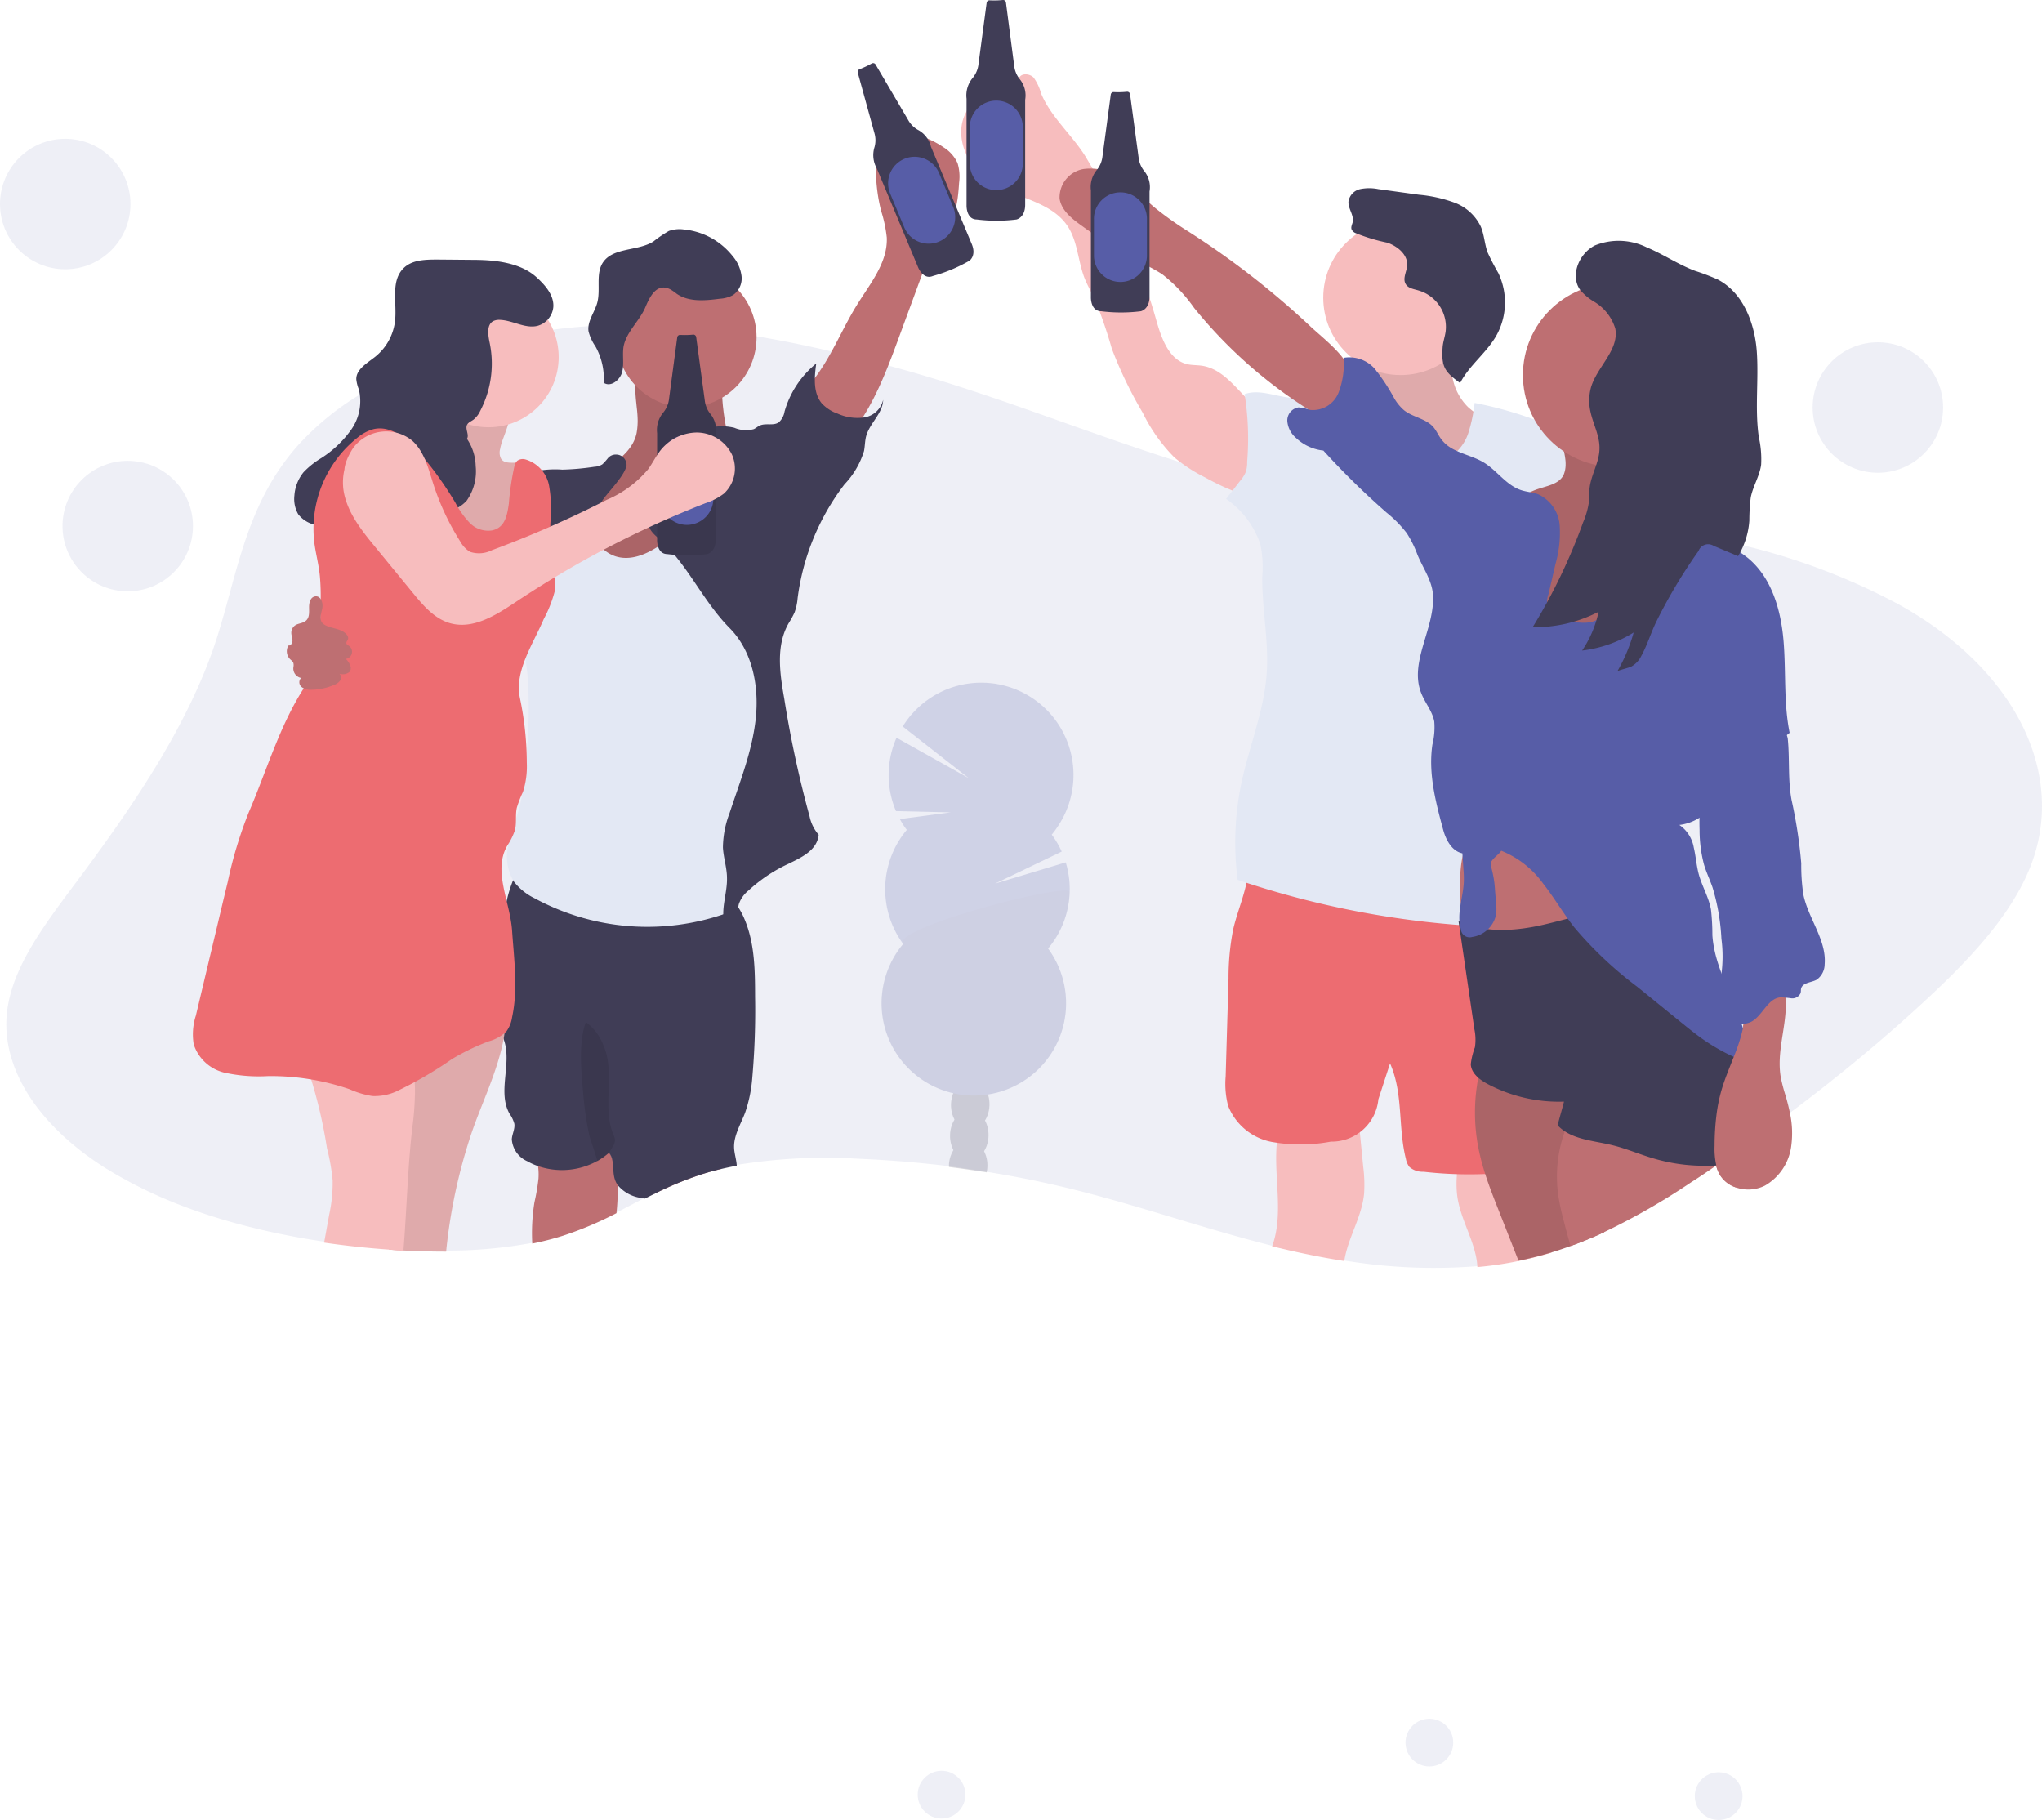 <svg id="Layer_1" data-name="Layer 1" xmlns="http://www.w3.org/2000/svg" viewBox="0 0 361.92 322.54"><path id="Path_95" data-name="Path 95" d="M359.65,154.11c-3.63,8.74-11.23,16.62-19.38,24.09q-10.77,9.86-23,19-3.4,2.55-6.9,5l-1.63,1.14q-2.16,1.53-4.39,3l-.18.12q-2.16,1.47-4.37,2.91a119,119,0,0,1-15.5,8.89c-1.91.89-3.88,1.71-5.93,2.44-1.1.41-2.23.78-3.38,1.13-1.89.58-3.83,1.08-5.86,1.49l-1,.2c-2.07.39-4.17.67-6.29.87a96.89,96.89,0,0,1-23.57-1c-3.89-.61-7.72-1.39-11.43-2.28l-1.36-.33c-12.62-3.16-24.46-7.44-37.17-10.45q-6.57-1.56-13.39-2.65-3.33-.52-6.7-1c-5.28-.65-10.63-1.09-16-1.32a97.78,97.78,0,0,0-21.62,1.09c-.92.16-1.83.35-2.72.56-1.14.27-2.25.57-3.34.91a59.29,59.29,0,0,0-8.58,3.53l-1.63.82h0c-1.69.86-3.35,1.74-5,2.59a64.24,64.24,0,0,1-9.48,4,53.71,53.71,0,0,1-5.45,1.39,80.41,80.41,0,0,1-15.25,1.38c-2.51,0-5-.05-7.5-.18h-.06c-.85,0-1.7-.1-2.55-.16-3.88-.27-7.74-.68-11.55-1.23-13-1.92-25.41-5.53-35.36-11.05C8.53,201.68,0,190.51,1.24,179.36c.92-8,6.66-15.49,12.11-22.8C23.49,143,33,129.05,38,114.39,42,102.49,43.24,89.9,52.57,79.2a48.8,48.8,0,0,1,11.25-9.29,72.08,72.08,0,0,1,10.41-5.27,89.4,89.4,0,0,1,12.56-4.09,100.13,100.13,0,0,1,11.26-2.12q3.09-.41,6.24-.62c1.62-.11,3.24-.18,4.87-.21h.25c1,0,2,0,3,0a138.22,138.22,0,0,1,21.68,2c4.49.75,8.93,1.66,13.28,2.68q3.9.9,7.72,1.89l2.33.61c18.15,4.86,34.11,11.57,51.6,17.08l.26.08h0a105.2,105.2,0,0,0,10.93,2.74c2.7.55,5.47,1,8.29,1.43,4.31.63,8.71,1.14,13.14,1.57l1,.1c6.51.63,13.07,1.11,19.45,1.67q3.4.29,6.72.63,2.12.21,4.17.45l3,.35,3.06.38c.67.08,1.33.16,2,.26q6,.8,12,1.81c2.41.42,4.81.86,7.17,1.34q2.58.53,5.1,1.11c1.25.28,2.49.58,3.72.89A115.35,115.35,0,0,1,336.32,107C357.24,118.48,366.6,137.41,359.65,154.11Z" fill="#575da7" opacity="0.1" style="isolation:isolate"/><circle id="Ellipse_6" data-name="Ellipse 6" cx="166.88" cy="318.05" r="4.23" fill="#575da7" opacity="0.1" style="isolation:isolate"/><circle id="Ellipse_7" data-name="Ellipse 7" cx="253.34" cy="308.83" r="4.23" fill="#575da7" opacity="0.1" style="isolation:isolate"/><circle id="Ellipse_8" data-name="Ellipse 8" cx="304.61" cy="318.31" r="4.23" fill="#575da7" opacity="0.1" style="isolation:isolate"/><circle id="Ellipse_9" data-name="Ellipse 9" cx="11.56" cy="36.16" r="11.56" fill="#575da7" opacity="0.1" style="isolation:isolate"/><circle id="Ellipse_10" data-name="Ellipse 10" cx="22.64" cy="93.23" r="11.56" fill="#575da7" opacity="0.1" style="isolation:isolate"/><circle id="Ellipse_11" data-name="Ellipse 11" cx="332.83" cy="72.22" r="11.56" fill="#575da7" opacity="0.1" style="isolation:isolate"/><path id="Path_96" data-name="Path 96" d="M113,73.86a12.26,12.26,0,0,1-.17,2.9c-.63,3-3.33,5-5.94,6.54s-5.48,3-7,5.61a9.56,9.56,0,0,0,.93,10.32,15.17,15.17,0,0,0,9.26,5.42,21.45,21.45,0,0,0,18.59-5.08,20.28,20.28,0,0,0,6.16-18.17c-2.66.38-5-2-5.89-4.52a39.53,39.53,0,0,1-1-8,2.74,2.74,0,0,0-.39-1.27,2.91,2.91,0,0,0-1.65-.9c-3.07-.84-8.24-2.69-11.43-2C111.51,65.41,112.93,71.45,113,73.86Z" fill="#be6f72"/><path id="Path_97" data-name="Path 97" d="M113,73.86a12.26,12.26,0,0,1-.17,2.9c-.63,3-3.33,5-5.94,6.54s-5.48,3-7,5.61a9.56,9.56,0,0,0,.93,10.32,15.17,15.17,0,0,0,9.26,5.42,21.45,21.45,0,0,0,18.59-5.08,20.28,20.28,0,0,0,6.16-18.17c-2.66.38-5-2-5.89-4.52a39.53,39.53,0,0,1-1-8,2.74,2.74,0,0,0-.39-1.27,2.91,2.91,0,0,0-1.65-.9c-3.07-.84-8.24-2.69-11.43-2C111.51,65.41,112.93,71.45,113,73.86Z" opacity="0.1" style="isolation:isolate"/><path id="Path_98" data-name="Path 98" d="M109.26,215a63.74,63.74,0,0,1-9.48,4,51,51,0,0,1-5.44,1.39,34.06,34.06,0,0,1,.39-7.34,36.85,36.85,0,0,0,.71-4.18A10.92,10.92,0,0,0,94.18,203a52.15,52.15,0,0,1,10.5-1h.22a4.06,4.06,0,0,1,1.25.23,3.44,3.44,0,0,1,1.35,1.19,7.94,7.94,0,0,1,.5.78,12.44,12.44,0,0,1,1.47,5.82A38,38,0,0,1,109.26,215Z" fill="#be6f72"/><path id="Path_99" data-name="Path 99" d="M127.85,207.16c-1.13.26-2.24.56-3.34.9a61.52,61.52,0,0,0-8.57,3.53,12.25,12.25,0,0,1-.26-2.64A14.75,14.75,0,0,1,127,206.64a1.52,1.52,0,0,1,.71.28A.88.88,0,0,1,127.85,207.16Z" fill="#be6f72"/><path id="Path_100" data-name="Path 100" d="M133.33,191.06a24.75,24.75,0,0,1-1.27,6.14c-.8,2.1-2.1,4.14-1.94,6.39.08,1,.41,2,.46,3-.92.17-1.83.36-2.72.57-1.14.26-2.25.57-3.34.91a58.83,58.83,0,0,0-8.58,3.53l-1.63.81h0c-.22,0-.44-.06-.67-.11a6.51,6.51,0,0,1-4.17-2.28,3.72,3.72,0,0,1-.49-1c-.52-1.56,0-3.49-1.06-4.72l0,0,0,0a11.45,11.45,0,0,1-1.94,1.39h0a13,13,0,0,1-10.52,1,11,11,0,0,1-2-.89,4.61,4.61,0,0,1-2.75-3.9c.06-.93.59-1.83.45-2.75a5.7,5.7,0,0,0-.86-1.79c-2.14-3.83.41-8.74-.93-12.9l-.1-.3c-.1-.27-.22-.53-.33-.79-.27-.61-.58-1.21-.82-1.83a10.33,10.33,0,0,1-.47-1.62,19.79,19.79,0,0,1-.33-4.86,50.37,50.37,0,0,1,1.86-12.79c.19-.73.41-1.77.69-2.89h0A22.55,22.55,0,0,1,90.94,156a4.55,4.55,0,0,1,2.69-2.91c1.8-.42,4.52.47,6.33.68l7.16.86,14.31,1.71a15.7,15.7,0,0,1,7.1,2,3.69,3.69,0,0,1,.4.29,7.91,7.91,0,0,1,1.43,1.46c.15.19.29.39.42.59A13,13,0,0,1,132,163c1.78,4.27,1.82,9,1.83,13.65A136.12,136.12,0,0,1,133.33,191.06Z" fill="#403d56"/><path id="Path_101" data-name="Path 101" d="M105.9,205.84c-.43-1.66-1.34-4.06-1.47-4.72a59.19,59.19,0,0,1-1-6.63c-.35-4-1-9.57.41-13.35a9.08,9.08,0,0,1,3.08,4.05c2.21,4.91-.27,10.94,1.8,15.91a2.66,2.66,0,0,1,.28,1,2.27,2.27,0,0,1-.44,1.17l-.7,1.16Z" opacity="0.1" style="isolation:isolate"/><path id="Path_102" data-name="Path 102" d="M151.81,54.16c2.35-3.83,5.56-7.59,5.36-12.07a23.63,23.63,0,0,0-1-4.71,29.93,29.93,0,0,1-.22-13.8,15.57,15.57,0,0,1,11.27,2.52,6.43,6.43,0,0,1,2.49,2.8,8.15,8.15,0,0,1,.28,3.47c-.18,2.69-.42,5.55-2.07,7.66-.51.65-1.14,1.21-1.64,1.88a12,12,0,0,0-1.58,3.26l-5.42,14.74c-2.73,7.44-5.7,15.21-11.72,20.35-.15.13-4.47-6-4.83-6.62-1.44-2.52-.81-3.59.94-5.7C147.13,63.77,149,58.74,151.81,54.16Z" fill="#be6f72"/><path id="Path_103" data-name="Path 103" d="M89.7,179.84a24.21,24.21,0,0,1-.28,3.29c-.06.4-.12.8-.2,1.2-1.09,5.67-3.8,11.07-5.69,16.6a96.06,96.06,0,0,0-4.46,20.88c-2.51,0-5-.06-7.5-.19h-.08c-.85,0-1.7-.09-2.55-.16.77-6.76-.64-13.86.74-20.62.55-2.72,1.5-5.36,2.07-8.07.17-.8.31-1.61.4-2.42a6.25,6.25,0,0,1,.46-2.26c0-.07.07-.14.11-.2a5.44,5.44,0,0,1,1.12-1.27,28,28,0,0,1,13.73-6.55C88.29,180,89,179.89,89.7,179.84Z" fill="#f7bdbe"/><path id="Path_104" data-name="Path 104" d="M89.7,179.84a24.21,24.21,0,0,1-.28,3.29c-.06.4-.12.8-.2,1.2-1.09,5.67-3.8,11.07-5.69,16.6a96.06,96.06,0,0,0-4.46,20.88c-2.51,0-5-.06-7.5-.19h-.08c-.85,0-1.7-.09-2.55-.16.77-6.76-.64-13.86.74-20.62.55-2.72,1.5-5.36,2.07-8.07.17-.8.31-1.61.4-2.42a6.25,6.25,0,0,1,.46-2.26c0-.07.07-.14.11-.2a5.44,5.44,0,0,1,1.12-1.27,28,28,0,0,1,13.73-6.55C88.29,180,89,179.89,89.7,179.84Z" opacity="0.1" style="isolation:isolate"/><path id="Path_105" data-name="Path 105" d="M73.53,194.37a49.59,49.59,0,0,1-.43,5.3c-.85,7.17-1,14.67-1.6,22L69,221.46c-3.88-.27-7.74-.68-11.55-1.24.3-1.64.59-3.28.89-4.92a26.49,26.49,0,0,0,.62-6.08,35.48,35.48,0,0,0-1-5.7,87.13,87.13,0,0,0-2.81-12.24,15.88,15.88,0,0,0-3.52-5.73c6-2.35,11.71-2.48,18.13-2.24a2.33,2.33,0,0,1,1.31.33,2.29,2.29,0,0,1,.65,1,24.68,24.68,0,0,1,1.79,7.27A22.67,22.67,0,0,1,73.53,194.37Z" fill="#f7bdbe"/><circle id="Ellipse_12" data-name="Ellipse 12" cx="121.66" cy="59.78" r="12.43" fill="#be6f72"/><path id="Path_106" data-name="Path 106" d="M124.25,88.84c1.59-2.72,3-6.12,6.06-6.87a9.41,9.41,0,0,1,5.21.73,2.67,2.67,0,0,1,1.28.74,2.5,2.5,0,0,1,.38,1.32,86,86,0,0,1-.05,16.9c-.4,4-1.09,7.93-1.21,11.93-.16,5.54.75,11.07.45,16.61a76.89,76.89,0,0,1-2.06,12.41l-3.83,17.15a2.23,2.23,0,0,1-1.74,2.09,42,42,0,0,1-34-2.66,10.42,10.42,0,0,1-3.65-2.94,8.55,8.55,0,0,1-1-6.46c.41-2.2,1.3-4.28,1.91-6.44A49.15,49.15,0,0,0,93.38,133a81.52,81.52,0,0,0,.08-13.71c-.34-3.13-1-6.22-1.56-9.33a101.89,101.89,0,0,1-1.35-14.16c-.08-2.84,0-6,2-8a9.19,9.19,0,0,1,3.52-2.08,10.43,10.43,0,0,1,6.81-.54,4.88,4.88,0,0,1,3.46,5.3c-.24,1.05-.92,2-1.09,3a4.38,4.38,0,0,0,1.6,3.78C112.6,102.5,121.38,93.76,124.25,88.84Z" fill="#e3e8f4"/><path id="Path_107" data-name="Path 107" d="M124.7,76.13a9.39,9.39,0,0,1,5.45-.32,5.27,5.27,0,0,0,3.46.24c.38-.18.7-.49,1.09-.65,1.05-.46,2.42.11,3.35-.57a3.28,3.28,0,0,0,1-1.89,16.93,16.93,0,0,1,5.62-8.52c-.34,2.44-.58,5.22,1,7.09a7,7,0,0,0,2.81,1.8,8.44,8.44,0,0,0,4.73.66,4.08,4.08,0,0,0,3.32-3.12c-.05,2.4-2.34,4.08-3,6.4-.24.86-.22,1.79-.39,2.67a14.85,14.85,0,0,1-3.46,5.91A42,42,0,0,0,141.37,106a9.68,9.68,0,0,1-.55,2.55,15.76,15.76,0,0,1-1,1.83c-2.34,4-1.62,8.93-.82,13.43a192.79,192.79,0,0,0,4.49,20.87,7.16,7.16,0,0,0,1.61,3.26c-.28,2.79-3.09,4.05-5.61,5.26a27.3,27.3,0,0,0-6.83,4.62,5.37,5.37,0,0,0-1.7,2.37c-.25.9-.07,1.88-.39,2.75s-1.6,1.5-2.16.77c-.7-2.63.5-5.37.44-8.09,0-1.83-.63-3.62-.72-5.45a17.57,17.57,0,0,1,1.18-6.08c1.81-5.49,4-10.92,4.63-16.67s-.55-12-4.62-16.11c-4.84-4.89-7.52-11.5-12.71-16-.81-.71-1.75-1.59-1.61-2.67a2.89,2.89,0,0,1,.61-1.3c1.77-2.51,4.14-4.56,6-7A11.42,11.42,0,0,0,124.7,76.13Z" fill="#403d56"/><path id="Path_108" data-name="Path 108" d="M107.68,81.28a9.86,9.86,0,0,1-.91,1,2.89,2.89,0,0,1-1.43.44,44.9,44.9,0,0,1-5.67.51,17.42,17.42,0,0,0-4.78.3A8.55,8.55,0,0,0,90,87.8a21,21,0,0,0-2,6.33,84.55,84.55,0,0,0-1.45,14.63,38.2,38.2,0,0,0,7-7.23,21.11,21.11,0,0,1,5.1-5.76c1-.63,2.13-1,3.14-1.68a18,18,0,0,0,5-5.42c1-1.5,4-4.43,4.26-6.23a1.85,1.85,0,0,0-1.79-1.88A1.82,1.82,0,0,0,107.68,81.28Z" fill="#403d56"/><path id="Path_109" data-name="Path 109" d="M118.79,51.27a9.47,9.47,0,0,1,1.13.78c2.16,1.51,5.06,1.23,7.68.89a5.62,5.62,0,0,0,2.31-.64,3.6,3.6,0,0,0,1.52-3.38,6.76,6.76,0,0,0-1.56-3.51,12.57,12.57,0,0,0-8.72-4.75,5.59,5.59,0,0,0-2.6.27,21.64,21.64,0,0,0-2.76,1.88c-2.8,1.73-7.12,1-8.93,3.71-1.32,2-.38,4.78-1,7.11-.47,1.74-1.81,3.33-1.55,5.1a8.3,8.3,0,0,0,1.22,2.65A11.69,11.69,0,0,1,107,67.83c1.23.86,2.93-.49,3.28-1.94s0-3,.24-4.49c.51-2.59,2.79-4.49,3.82-6.85C115.07,52.84,116.28,50,118.79,51.27Z" fill="#403d56"/><path id="Path_110" data-name="Path 110" d="M88.64,79.58a2.41,2.41,0,0,0,.16,1.71c.64,1,2.1.61,3.25.75a4.42,4.42,0,0,1,3.45,3.7A12.06,12.06,0,0,1,95,91.07a120.23,120.23,0,0,1-3.66,11.71c-3.8-.45-7.81-1.91-9.83-5.16-1.84-3-1.65-6.72-2.82-10a24.55,24.55,0,0,0-3.75-6.28c2.34.29,4-2.38,4.15-4.73s-.61-4.74-.1-7c.12-.55,9.33,1.17,10.22,1.79C91.79,73.15,89.05,77.08,88.64,79.58Z" fill="#f7bdbe"/><path id="Path_111" data-name="Path 111" d="M88.64,79.58a2.41,2.41,0,0,0,.16,1.71c.64,1,2.1.61,3.25.75a4.42,4.42,0,0,1,3.45,3.7A12.06,12.06,0,0,1,95,91.07a120.23,120.23,0,0,1-3.66,11.71c-3.8-.45-7.81-1.91-9.83-5.16-1.84-3-1.65-6.72-2.82-10a24.55,24.55,0,0,0-3.75-6.28c2.34.29,4-2.38,4.15-4.73s-.61-4.74-.1-7c.12-.55,9.33,1.17,10.22,1.79C91.79,73.15,89.05,77.08,88.64,79.58Z" opacity="0.1" style="isolation:isolate"/><circle id="Ellipse_13" data-name="Ellipse 13" cx="86.59" cy="63.29" r="12.43" fill="#f7bdbe"/><path id="Path_112" data-name="Path 112" d="M82.76,77.78c.45-.71-.33-1.69,0-2.46.22-.46.75-.65,1.16-.95a4.36,4.36,0,0,0,1.2-1.56,18.13,18.13,0,0,0,1.66-12.1c-.29-1.38-.56-3.21.7-3.83a2.39,2.39,0,0,1,1.12-.19c2.27.07,4.46,1.6,6.66,1.06a3.84,3.84,0,0,0,2.81-3.34c.14-2.06-1.4-3.83-2.92-5.22-2.73-2.51-6.89-3.07-10.61-3.13L77.67,46c-2.21,0-4.69,0-6.22,1.61-2.21,2.29-1.1,6-1.42,9.17a9.55,9.55,0,0,1-3.51,6.43c-1.43,1.14-3.4,2.23-3.37,4A6.46,6.46,0,0,0,63.6,69a8.77,8.77,0,0,1-1.32,7.1,19,19,0,0,1-5.38,5.11,14.82,14.82,0,0,0-3.1,2.48,7.36,7.36,0,0,0-1.62,4.12,5.44,5.44,0,0,0,.68,3.33,5.2,5.2,0,0,0,6.8,1.22,11.07,11.07,0,0,0,4.46-6c.54-1.41,1.08-3,2.45-3.67,1.73-.8,3.76.47,4.89,2a25.7,25.7,0,0,0,3.26,4.69,5.84,5.84,0,0,0,8-.66,9,9,0,0,0,1.59-6.12,8.93,8.93,0,0,0-1.59-4.89Z" fill="#403d56"/><path id="Path_113" data-name="Path 113" d="M87.22,94a4.56,4.56,0,0,1-4-1.37,15.68,15.68,0,0,1-2.51-3.54,61.77,61.77,0,0,0-6.42-8.91c-2.09-2.41-5-4.86-8.11-4.12a7.75,7.75,0,0,0-2.83,1.51A20.65,20.65,0,0,0,55.69,96c.24,2,.8,4,1,6.05a40.67,40.67,0,0,1,.13,5.06c-.09,5.14-.26,10.57-3,14.9-4.3,6.7-6.6,14.7-9.75,22a74.93,74.93,0,0,0-3.72,12.34q-.9,3.72-1.78,7.44L34.71,180a10.76,10.76,0,0,0-.37,5.1,7.54,7.54,0,0,0,5.46,5,28.29,28.29,0,0,0,7.68.61A42.85,42.85,0,0,1,62,193.05,15.46,15.46,0,0,0,66,194.24a9.41,9.41,0,0,0,4.12-.76,69,69,0,0,0,10-5.8,40.22,40.22,0,0,1,6.51-3.14,7.13,7.13,0,0,0,3.13-1.76,5.56,5.56,0,0,0,1-2.5c1.08-5,.35-10.23,0-15.36s-3.42-10.54-.88-15a12.36,12.36,0,0,0,1.38-2.77c.34-1.31.05-2.71.34-4a20,20,0,0,1,1.08-2.78,14.79,14.79,0,0,0,.69-5.2,56.71,56.71,0,0,0-1.22-11.47c-1-4.79,2.32-9.51,4.23-14a22.35,22.35,0,0,0,1.93-4.88A14.91,14.91,0,0,0,98,100a41,41,0,0,1-.45-7.34,24.59,24.59,0,0,0-.23-6.58,6,6,0,0,0-4.19-4.66,1.71,1.71,0,0,0-1.44.23,1.84,1.84,0,0,0-.5.89,47.42,47.42,0,0,0-1,6.7C89.88,91.51,89.43,93.52,87.22,94Z" fill="#ed6c71"/><path id="Path_114" data-name="Path 114" d="M57.14,107.68c.13-.88-.28-2.05-1.18-2s-1.18,1.06-1.18,1.89.11,1.77-.47,2.35-1.37.49-2,.91a1.6,1.6,0,0,0-.68,1.33c0,.45.2.87.21,1.31s-.28,1-.72.92a2,2,0,0,0,.29,2.43c.23.22.53.41.6.72a1.64,1.64,0,0,1,0,.66,1.71,1.71,0,0,0,1.36,1.95,1.07,1.07,0,0,0,0,1.52l.08.08a2.5,2.5,0,0,0,1.71.49,10.31,10.31,0,0,0,4-.84,2.36,2.36,0,0,0,1.11-.76,1,1,0,0,0-.09-1.24,1.86,1.86,0,0,0,1.76-.32c.56-.67,0-1.66-.64-2.31a1.28,1.28,0,0,0,1.08-1.45,1.27,1.27,0,0,0-.48-.82c-.21-.15-.49-.28-.51-.53s.18-.42.27-.64c.2-.5-.26-1-.71-1.32-1.06-.7-2.63-.69-3.59-1.4S57,108.64,57.14,107.68Z" fill="#be6f72"/><path id="Path_115" data-name="Path 115" d="M122.91,59.3a15,15,0,0,1-2.32.06.5.5,0,0,0-.56.44l-1.48,11.12a4.55,4.55,0,0,1-1,2.2,4.83,4.83,0,0,0-1.08,3.67V95.68s-.1,2.52,1.84,2.52a28,28,0,0,0,7,0s1.55-.29,1.55-2.62V77a4.57,4.57,0,0,0-1-3.7,4.56,4.56,0,0,1-.93-2.19l-1.54-11.35A.52.52,0,0,0,122.91,59.3Z" fill="#403d56"/><path id="Path_116" data-name="Path 116" d="M122.91,59.3a15,15,0,0,1-2.32.06.5.5,0,0,0-.56.44l-1.48,11.12a4.55,4.55,0,0,1-1,2.2,4.83,4.83,0,0,0-1.08,3.67V95.68s-.1,2.52,1.84,2.52a28,28,0,0,0,7,0s1.55-.29,1.55-2.62V77a4.57,4.57,0,0,0-1-3.7,4.56,4.56,0,0,1-.93-2.19l-1.54-11.35A.52.52,0,0,0,122.91,59.3Z" opacity="0.1" style="isolation:isolate"/><path id="Rectangle_1462" data-name="Rectangle 1462" d="M121.75,77.13h0a4.69,4.69,0,0,1,4.69,4.7v6.49a4.7,4.7,0,0,1-4.69,4.7h0a4.7,4.7,0,0,1-4.7-4.7V81.83A4.69,4.69,0,0,1,121.75,77.13Z" fill="#575da7"/><path id="Path_117" data-name="Path 117" d="M154.5,11.25a16.18,16.18,0,0,1-2.12,1,.51.51,0,0,0-.35.62L155,23.66a4.55,4.55,0,0,1,0,2.4,4.79,4.79,0,0,0,.41,3.81l7.28,17.43s.88,2.36,2.67,1.61a28,28,0,0,0,6.44-2.69s1.32-.87.42-3L165,26A4.59,4.59,0,0,0,162.67,23,4.49,4.49,0,0,1,161,21.33l-5.8-9.88A.51.51,0,0,0,154.5,11.25Z" fill="#403d56"/><path id="Rectangle_1463" data-name="Rectangle 1463" d="M160.29,28.15h0a4.7,4.7,0,0,1,6.15,2.53l2.5,6a4.7,4.7,0,0,1-2.53,6.14h0a4.69,4.69,0,0,1-6.14-2.52l-2.5-6A4.7,4.7,0,0,1,160.29,28.15Z" fill="#575da7"/><path id="Path_118" data-name="Path 118" d="M65,78.11c-3.42,1.41-4.78,5.81-4,9.42s3.22,6.63,5.58,9.5l6.61,8.06c1.83,2.24,3.83,4.58,6.61,5.36,4.08,1.14,8.15-1.45,11.67-3.8a176,176,0,0,1,33.53-17.46,11.23,11.23,0,0,0,3.28-1.69,6.05,6.05,0,0,0,1.42-7,7,7,0,0,0-6.21-3.85,8.38,8.38,0,0,0-6.6,3.39c-.74,1-1.28,2.1-2,3.1a19.39,19.39,0,0,1-7.35,5.44A187.5,187.5,0,0,1,87.2,97.5a5,5,0,0,1-3.91.29A4.84,4.84,0,0,1,81.6,96a44.68,44.68,0,0,1-4.81-10.26c-.87-2.71-1.57-5.66-3.67-7.59a7.3,7.3,0,0,0-10.28.93l-.27.35s-2.61,3.81-1,5.4S65,78.11,65,78.11Z" fill="#f7bdbe"/><path id="Path_119" data-name="Path 119" d="M243.83,64.92a9.81,9.81,0,0,1,.41,3.92c-.08,1.61-.49,3.5-2,4.12-1,.39-2.18.1-3,.69-1.06.71-1,2.25-.84,3.51a23.67,23.67,0,0,0,2.84,10A21,21,0,0,0,245,91.23,22.2,22.2,0,0,0,254.4,97a4,4,0,0,0,1.82.07,3.8,3.8,0,0,0,1.57-1c2.1-1.93,3.19-4.69,4.59-7.19a26.44,26.44,0,0,0,2.73-5.48,9.56,9.56,0,0,0-2.93-9.65c-.62-.53-1.31-1-1.91-1.53a9.82,9.82,0,0,1-2.87-5.57,24.34,24.34,0,0,1-.14-6.38,35,35,0,0,0-9.47.76,18.6,18.6,0,0,0-4.58,1.07C241.81,62.89,243.45,63.85,243.83,64.92Z" fill="#f7bdbe"/><path id="Path_120" data-name="Path 120" d="M243.83,64.92a9.81,9.81,0,0,1,.41,3.92c-.08,1.61-.49,3.5-2,4.12-1,.39-2.18.1-3,.69-1.06.71-1,2.25-.84,3.51a23.67,23.67,0,0,0,2.84,10A21,21,0,0,0,245,91.23,22.2,22.2,0,0,0,254.4,97a4,4,0,0,0,1.82.07,3.8,3.8,0,0,0,1.57-1c2.1-1.93,3.19-4.69,4.59-7.19a26.44,26.44,0,0,0,2.73-5.48,9.56,9.56,0,0,0-2.93-9.65c-.62-.53-1.31-1-1.91-1.53a9.82,9.82,0,0,1-2.87-5.57,24.34,24.34,0,0,1-.14-6.38,35,35,0,0,0-9.47.76,18.6,18.6,0,0,0-4.58,1.07C241.81,62.89,243.45,63.85,243.83,64.92Z" opacity="0.1" style="isolation:isolate"/><path id="Path_121" data-name="Path 121" d="M226.05,74.3c-5.18-1.77-7.65-8.71-13.07-9.49-.86-.12-1.73-.08-2.57-.27-3.12-.74-4.47-4.35-5.37-7.43a120.17,120.17,0,0,0-12.66-29.39c-2.38-3.82-6.14-7-7.86-11.16a8.64,8.64,0,0,0-1.31-2.8c-.71-.75-2.23-.86-2.61.1a2.11,2.11,0,0,0-.07,1.06l.37,4-6.49-.59a3.76,3.76,0,0,0-1.79.13,3.05,3.05,0,0,0-1.41,1.47c-2.2,4.12.14,9.52,4,12.13,4.52,3,11,3.5,14,8,1.8,2.7,1.83,6.18,3,9.2.56,1.44,1.38,2.77,2,4.17a84.59,84.59,0,0,1,2.84,8.35,73.33,73.33,0,0,0,5.48,11.36,29.59,29.59,0,0,0,5.61,7.92,27.38,27.38,0,0,0,5.35,3.5c4.61,2.52,10,4.94,14.93,3A32.87,32.87,0,0,0,226.05,74.3Z" fill="#f7bdbe"/><path id="Path_122" data-name="Path 122" d="M241.77,211.55c-.4,4.16-2.92,7.93-3.51,11.93-3.89-.61-7.72-1.39-11.42-2.28l-1.37-.32c2.1-5.74.27-12.17.83-18.28,0-.59.13-1.18.23-1.76,4.81-1.64,9.15-3.82,14.19-3.19l.3,3.07.6,6.11A24.8,24.8,0,0,1,241.77,211.55Z" fill="#f7bdbe"/><path id="Path_123" data-name="Path 123" d="M275,222c-1.89.57-3.83,1.07-5.86,1.48l-1,.2q-3.11.59-6.29.87c-.21-4.43-3.19-8.51-3.62-13.06a18.27,18.27,0,0,1,0-3.39c0-.45.08-.9.12-1.34l.9-9.17a14.21,14.21,0,0,1,2.16-.11c4.14.1,7.91,1.89,12,3.29a28.75,28.75,0,0,1,.33,5.86c-.17,5-1,10,.89,14.59Q274.82,221.57,275,222Z" fill="#f7bdbe"/><path id="Path_124" data-name="Path 124" d="M221.18,152c.55,4.35-1.67,8.51-2.63,12.78a44.75,44.75,0,0,0-.81,8.64l-.51,17.38a15.33,15.33,0,0,0,.44,5.18,10.4,10.4,0,0,0,7.76,6.4,29.18,29.18,0,0,0,10.46-.06,8.29,8.29,0,0,0,8.41-7.5l2.07-6.36c2.38,5.36,1.38,11.23,2.81,16.92a3.33,3.33,0,0,0,.63,1.44,3.57,3.57,0,0,0,2.5.84,71.62,71.62,0,0,0,18.73-.33,6.49,6.49,0,0,0,6.32-6.65,6.73,6.73,0,0,0-.12-1.1c-.09-6.89-2.58-13.53-3.13-20.41-.24-2.94-.13-5.9-.23-8.85a58.77,58.77,0,0,0-.62-6.63,6.89,6.89,0,0,0-5.64-6.41C253,151.38,236.94,151.44,221.18,152Z" fill="#ed6c71"/><circle id="Ellipse_14" data-name="Ellipse 14" cx="248.24" cy="52.76" r="13.71" fill="#f7bdbe"/><path id="Path_125" data-name="Path 125" d="M260.19,76.91a8.23,8.23,0,0,1-5,5,6.86,6.86,0,0,1-6.13-2.1,24.36,24.36,0,0,1-3.79-5.57,10.44,10.44,0,0,0-3.09-3.76,9.32,9.32,0,0,0-6.55-.84,29.64,29.64,0,0,1-6.7.86c-2.81-.19-5.68-1.59-8.34-.65a50,50,0,0,1,.45,12,5.23,5.23,0,0,1-.25,1.8,5.64,5.64,0,0,1-.93,1.49l-2.55,3.28a15.92,15.92,0,0,1,6.06,8,19.82,19.82,0,0,1,.35,5.8c-.06,5.71,1.18,11.4.79,17.09-.46,6.68-3.12,13-4.5,19.53a51.37,51.37,0,0,0-.65,17.09,160.7,160.7,0,0,0,44.12,8.3c2.67.15,5.54.17,7.74-1.36a8.38,8.38,0,0,0,3.19-5.66,25.1,25.1,0,0,0-.13-6.65q-1-9-2-18a42.7,42.7,0,0,1,.72-17.79l3.19-15.33a31.59,31.59,0,0,1,1.82-6.4c.74-1.66,1.76-3.19,2.57-4.8a20.9,20.9,0,0,0,2-6.15,4.12,4.12,0,0,0,0-1.88,4.35,4.35,0,0,0-2.36-2.18,68.28,68.28,0,0,0-18.86-6.62A27.57,27.57,0,0,1,260.19,76.91Z" fill="#e3e8f4"/><path id="Path_126" data-name="Path 126" d="M258.87,67.73c1.59-3,4.57-5.19,6.3-8.18a12.07,12.07,0,0,0,.39-11.16,41.32,41.32,0,0,1-1.91-3.68c-.53-1.48-.58-3.11-1.2-4.56a8.43,8.43,0,0,0-4.66-4.24,24.79,24.79,0,0,0-6.29-1.4l-7.25-1a8,8,0,0,0-3.15,0A2.68,2.68,0,0,0,239,35.7c-.1,1.25,1,2.42.75,3.65-.09.43-.35.87-.2,1.29a1.33,1.33,0,0,0,.64.64A31.65,31.65,0,0,0,245.86,43c1.86.62,3.73,2.19,3.54,4.14-.1,1-.77,2.14-.32,3.08s1.59,1,2.51,1.31a6.73,6.73,0,0,1,4.64,7.17c-.13,1-.47,1.87-.54,2.83-.24,3.36.29,4.32,3,6.28Z" fill="#403d56"/><path id="Path_127" data-name="Path 127" d="M277.49,82.26a4.72,4.72,0,0,1-.34,1.86c-1,2.12-4,2-6.06,3.19-2.51,1.5-3.07,4.84-3.3,7.76A34.81,34.81,0,0,0,268,105a13.26,13.26,0,0,0,5,8.29,12.77,12.77,0,0,0,11.57,1,25.84,25.84,0,0,0,9.66-7.07,30.58,30.58,0,0,0,6.31-9.49,3,3,0,0,0,.27-2c-.3-1-1.34-1.39-2.19-1.91a9.71,9.71,0,0,1-4-5.49,24,24,0,0,1-.81-6.85c0-2.41,0-5-1.56-6.88a8.3,8.3,0,0,0-6.6-2.35c-2,0-7.45.18-8.81,1.91C275.8,75.57,277.56,80.21,277.49,82.26Z" fill="#be6f72"/><path id="Path_128" data-name="Path 128" d="M277.49,82.26a4.72,4.72,0,0,1-.34,1.86c-1,2.12-4,2-6.06,3.19-2.51,1.5-3.07,4.84-3.3,7.76A34.81,34.81,0,0,0,268,105a13.26,13.26,0,0,0,5,8.29,12.77,12.77,0,0,0,11.57,1,25.84,25.84,0,0,0,9.66-7.07,30.58,30.58,0,0,0,6.31-9.49,3,3,0,0,0,.27-2c-.3-1-1.34-1.39-2.19-1.91a9.71,9.71,0,0,1-4-5.49,24,24,0,0,1-.81-6.85c0-2.41,0-5-1.56-6.88a8.3,8.3,0,0,0-6.6-2.35c-2,0-7.45.18-8.81,1.91C275.8,75.57,277.56,80.21,277.49,82.26Z" opacity="0.1" style="isolation:isolate"/><path id="Path_129" data-name="Path 129" d="M260.49,167.77a2.05,2.05,0,0,0,1.73,1.81c10.47,3.07,21.65,1.84,32.48.59a62,62,0,0,1-3.39-13.81c-.34-3.92.05-8-1.34-11.64-.4-1.08-24.19,3.91-26.54,4.31-1.2.21-2.58.14-3.43,1.09-1,1.16-1.11,3.91-1.22,5.34A35,35,0,0,0,260.49,167.77Z" fill="#be6f72"/><path id="Path_130" data-name="Path 130" d="M284.31,218.38c-1.91.88-3.89,1.71-5.93,2.44-1.11.4-2.23.78-3.39,1.13-1.88.57-3.82,1.07-5.85,1.48q-1.72-4.38-3.46-8.78c-.85-2.15-1.71-4.32-2.42-6.52a40.24,40.24,0,0,1-1.21-4.59,32.58,32.58,0,0,1,.79-15.87c4.42.84,8.74,1.38,13.09,2,2.32.33,4.65.69,7,1.14.18,1.54.35,3.07.5,4.61.23,2.37.42,4.75.57,7.12Q284.51,210.46,284.31,218.38Z" fill="#be6f72"/><path id="Path_131" data-name="Path 131" d="M284.31,218.38c-1.91.88-3.89,1.71-5.93,2.44-1.11.4-2.23.78-3.39,1.13-1.88.57-3.82,1.07-5.85,1.48q-1.72-4.38-3.46-8.78c-.85-2.15-1.71-4.32-2.42-6.52a40.24,40.24,0,0,1-1.21-4.59,32.58,32.58,0,0,1,.79-15.87c4.42.84,8.74,1.38,13.09,2,2.32.33,4.65.69,7,1.14.18,1.54.35,3.07.5,4.61.23,2.37.42,4.75.57,7.12Q284.51,210.46,284.31,218.38Z" opacity="0.1" style="isolation:isolate"/><path id="Path_132" data-name="Path 132" d="M308.83,204.56a21,21,0,0,1-1,5.51c0,.13-.07.26-.1.38a5.23,5.23,0,0,1-2.82-2.11,5.9,5.9,0,0,1-.75-1.77c-1.45,1-2.9,2-4.37,2.92a120.11,120.11,0,0,1-15.5,8.88c-1.91.89-3.89,1.72-5.93,2.45-.43-1.49-.83-3-1.21-4.49a39.93,39.93,0,0,1-1-4.72,23.83,23.83,0,0,1,1.06-10.73h0l.14-.41a23,23,0,0,1,2.09-4.4c.79-1.28,2.36-1.06,4-.64.73.19,1.47.41,2.13.55,4.17.88,8.49,0,12.75.21a15.51,15.51,0,0,1,5.86,1.49,8.08,8.08,0,0,1,4.35,4.78,8.24,8.24,0,0,1,.21,1,8.47,8.47,0,0,1,.08,1.13Z" fill="#be6f72"/><path id="Path_133" data-name="Path 133" d="M232.13,57.73a148.07,148.07,0,0,0-21.72-16.84,59.16,59.16,0,0,1-5.74-4.09c-1.91-1.59-3.59-3.46-5.61-4.9a9.38,9.38,0,0,0-7-1.95,5.11,5.11,0,0,0-4.26,5.25c.33,2.15,2.26,3.62,4,4.86a86.85,86.85,0,0,0,10.45,6.52,32.15,32.15,0,0,1,3.71,2,27.79,27.79,0,0,1,5.69,6A83,83,0,0,0,235.3,74.61c.11.07,3.88-8.07,3.72-9.13C238.67,63.05,233.86,59.41,232.13,57.73Z" fill="#be6f72"/><path id="Path_134" data-name="Path 134" d="M288.44,160.76c-5.08.32-10,2-14.93,3.13s-10.37,1.51-15-.64l2.81,19.16a9.06,9.06,0,0,1,.09,3.2,12.29,12.29,0,0,0-.73,3c.08,1.62,1.6,2.76,3,3.51a27.06,27.06,0,0,0,13.52,3.11c-.35,1.41-.78,2.79-1.13,4.2,2.34,2.51,6.17,2.68,9.52,3.48,2.55.6,4.94,1.65,7.44,2.38a31.55,31.55,0,0,0,9.31,1.31,9.74,9.74,0,0,0,6-1.65c2-1.63,2.66-4.41,3.09-7a15.85,15.85,0,0,0,.33-4.34,17.39,17.39,0,0,0-1.45-4.78L306,178.22c-.79-1.91-1.59-3.85-2.55-5.7C300.35,166.54,295.16,160.34,288.44,160.76Z" fill="#403d56"/><path id="Path_135" data-name="Path 135" d="M292.33,94.56a4.78,4.78,0,0,1,5-3,9.26,9.26,0,0,1,3.51,1.56l6.09,3.8a27.54,27.54,0,0,1,2.9,2c4.2,3.49,5.82,9.21,6.28,14.64s0,11,1.08,16.31c-2.57,2.13-5.42,3.94-8,6.06a20.2,20.2,0,0,0-3.72,3.67c-.82,1.12-1.39,2.41-2.24,3.5a8.41,8.41,0,0,1-5.59,3.1,6.08,6.08,0,0,1,2.56,4c.37,1.56.47,3.19.89,4.75.58,2.12,1.77,4.08,2.16,6.24a40.5,40.5,0,0,1,.25,4.54c.5,7.86,6.66,14.72,6.26,22.58a34.55,34.55,0,0,1-8.18-4.3c-1.14-.82-2.23-1.7-3.31-2.57l-8.12-6.59a67.67,67.67,0,0,1-11.08-10.45c-2-2.51-3.58-5.29-5.56-7.8a16.9,16.9,0,0,0-7.43-5.83c-.44.66-1.23,1.13-1.67,1.79a1.16,1.16,0,0,0-.18.35,1.49,1.49,0,0,0,.1.88,18.1,18.1,0,0,1,.64,3.95l.2,2.39a8.8,8.8,0,0,1,0,1.92,5.05,5.05,0,0,1-4.25,4,1.56,1.56,0,0,1-2-1.4c-.81-2.72.43-5.6.53-8.43a19.49,19.49,0,0,0-.07-2.16l-.19-2.83c-1.85-.38-2.92-2.37-3.41-4.2-1.33-4.93-2.66-10-1.9-15.08a12.75,12.75,0,0,0,.33-4.08c-.33-1.81-1.62-3.27-2.3-5-2.24-5.54,2.5-11.57,2.06-17.53-.18-2.5-1.77-4.68-2.73-7a19.26,19.26,0,0,0-1.91-3.86,21.15,21.15,0,0,0-3.57-3.63,137.54,137.54,0,0,1-11.21-11,8.28,8.28,0,0,1-4.83-2.22,4.39,4.39,0,0,1-1.56-3,2.34,2.34,0,0,1,2-2.43,7.91,7.91,0,0,1,2,.44,4.88,4.88,0,0,0,5.06-3,13.9,13.9,0,0,0,.91-6.22,6,6,0,0,1,5.52,1.93,34.81,34.81,0,0,1,3.48,5.27,8.28,8.28,0,0,0,1.73,2.09c1.54,1.22,3.75,1.45,5.09,2.87.68.73,1,1.69,1.67,2.47,1.75,2.19,4.95,2.46,7.34,3.9s4,4.07,6.69,4.93c1,.32,2,.36,2.95.71a6.59,6.59,0,0,1,3.83,5.45,20,20,0,0,1-.74,6.92l-1.23,5.33a3.62,3.62,0,0,0,.4,3.44,3.55,3.55,0,0,0,1.41.71c2.23.73,4.72,1.44,6.81.41a7.83,7.83,0,0,0,2.48-2.17A41.05,41.05,0,0,0,292.33,94.56Z" fill="#575da7"/><path id="Path_136" data-name="Path 136" d="M317.49,203a9.46,9.46,0,0,1-4.68,7.12,6.63,6.63,0,0,1-5.06.35,5.23,5.23,0,0,1-2.82-2.11,5.9,5.9,0,0,1-.75-1.77l0-.1a13.6,13.6,0,0,1-.29-3.43,45.46,45.46,0,0,1,.32-5.35,28.94,28.94,0,0,1,.88-4.43c.6-2.07,1.45-4.06,2.23-6.06.41-1,.81-2.1,1.13-3.19h0c.19-.63.36-1.29.49-1.95l0-.24c0-.13.05-.27.07-.4a19.2,19.2,0,0,1,1.23-5.34c1.92-3.86,5.64-2.87,6.21.68a5.81,5.81,0,0,1,.07.83c.09,4.5-1.7,8.9-.88,13.41a30.08,30.08,0,0,0,.87,3.26c.28,1,.54,2,.74,3A16.91,16.91,0,0,1,317.49,203Z" fill="#be6f72"/><path id="Path_137" data-name="Path 137" d="M319.25,153a35,35,0,0,0,.37,5.51c.86,4.27,4.14,8.06,3.78,12.39a3.38,3.38,0,0,1-1.41,2.72c-.92.52-2.45.49-2.76,1.54-.08.29,0,.61-.13.9a1.59,1.59,0,0,1-1.6.86,18,18,0,0,0-1.93-.17c-2.32.2-3.16,3.29-5.22,4.35a3.92,3.92,0,0,1-4.33-.74,5.4,5.4,0,0,1-1.56-4.26,32,32,0,0,1,.64-3.47,24,24,0,0,0,0-6.28,37.73,37.73,0,0,0-1.57-9.07c-.47-1.37-1.11-2.68-1.52-4.08a24,24,0,0,1-.78-6.08c-.12-4.32.17-8.93,2.75-12.39,1.94-2.61,4.71-4.72,6.9-7.13,1.37-1.5,1.77-2,3.28-.7a6.89,6.89,0,0,1,2.69,3.92c.38,3.64,0,7.23.68,10.94A85,85,0,0,1,319.25,153Z" fill="#575da7"/><circle id="Ellipse_15" data-name="Ellipse 15" cx="286.18" cy="66.47" r="16.26" fill="#be6f72"/><path id="Path_138" data-name="Path 138" d="M301.07,97.58a1.8,1.8,0,0,1,2.34-1,2,2,0,0,1,.36.18l4.28,1.8a13.93,13.93,0,0,0,2-6.3,33.06,33.06,0,0,1,.25-4.1c.39-2,1.57-3.79,1.84-5.8a17.85,17.85,0,0,0-.41-4.89c-.73-5,0-10.13-.36-15.18s-2.45-10.45-6.95-12.77c-1.3-.57-2.62-1.08-4-1.52-3-1.13-5.61-2.94-8.53-4.15a11.26,11.26,0,0,0-9.18-.37c-2.83,1.4-4.48,5.34-2.64,7.91a9.78,9.78,0,0,0,2.34,2,8.42,8.42,0,0,1,3.88,4.84C287,62,283.12,64.93,282,68.6a8.86,8.86,0,0,0-.1,4.4c.47,2.17,1.63,4.23,1.59,6.45,0,2.45-1.49,4.65-1.76,7.08-.1.89,0,1.79-.15,2.67a14.28,14.28,0,0,1-1,3.39,101.27,101.27,0,0,1-8.93,18.56,24.57,24.57,0,0,0,11.68-2.73,19.38,19.38,0,0,1-2.92,6.87,22.14,22.14,0,0,0,9.14-3.2,29.79,29.79,0,0,1-2.9,6.89c.11-.18,2.12-.64,2.48-.85a4.3,4.3,0,0,0,1.76-1.87c1.08-1.94,1.76-4.28,2.77-6.29a91.92,91.92,0,0,1,7.43-12.39Z" fill="#403d56"/><path id="Path_139" data-name="Path 139" d="M177.75,0a15,15,0,0,1-2.32.06.5.5,0,0,0-.56.44l-1.48,11.12a4.64,4.64,0,0,1-1,2.2,4.79,4.79,0,0,0-1.08,3.67V36.38s-.1,2.52,1.84,2.52a28,28,0,0,0,7,0s1.55-.3,1.55-2.62V17.68a4.56,4.56,0,0,0-1-3.7,4.56,4.56,0,0,1-.93-2.19L178.29.43A.51.51,0,0,0,177.75,0Z" fill="#403d56"/><path id="Rectangle_1464" data-name="Rectangle 1464" d="M176.59,17.83h0a4.69,4.69,0,0,1,4.69,4.7V29a4.69,4.69,0,0,1-4.69,4.69h0a4.69,4.69,0,0,1-4.7-4.69V22.53A4.69,4.69,0,0,1,176.59,17.83Z" fill="#575da7"/><path id="Path_140" data-name="Path 140" d="M199.75,16.26a15.09,15.09,0,0,1-2.33.06.5.5,0,0,0-.55.44l-1.49,11.12a4.53,4.53,0,0,1-.95,2.2,4.75,4.75,0,0,0-1.08,3.67V52.64s-.1,2.52,1.84,2.52a28,28,0,0,0,7,0s1.55-.3,1.55-2.62V33.94a4.53,4.53,0,0,0-1-3.7,4.64,4.64,0,0,1-.92-2.19L200.29,16.7A.51.51,0,0,0,199.75,16.26Z" fill="#403d56"/><path id="Rectangle_1465" data-name="Rectangle 1465" d="M198.58,34.09h0a4.69,4.69,0,0,1,4.7,4.7v6.49a4.69,4.69,0,0,1-4.7,4.69h0a4.69,4.69,0,0,1-4.69-4.69V38.79A4.69,4.69,0,0,1,198.58,34.09Z" fill="#575da7"/><g id="Group_5" data-name="Group 5" opacity="0.2"><path id="Path_141" data-name="Path 141" d="M175,206.77a5.8,5.8,0,0,1-.12,1q-3.33-.53-6.69-.95v-.28a5.37,5.37,0,0,1,.79-2.7,3,3,0,0,1,4-1.35A2.93,2.93,0,0,1,174.4,204,5.39,5.39,0,0,1,175,206.77Z" fill="#403d56"/><ellipse id="Ellipse_16" data-name="Ellipse 16" cx="171.79" cy="201.22" rx="4.47" ry="3.41" transform="translate(-34.75 366.57) rotate(-88.19)" fill="#403d56"/><ellipse id="Ellipse_17" data-name="Ellipse 17" cx="171.96" cy="195.76" rx="4.47" ry="3.41" transform="translate(-29.13 361.46) rotate(-88.19)" fill="#403d56"/><ellipse id="Ellipse_18" data-name="Ellipse 18" cx="172.14" cy="190.3" rx="4.47" ry="3.41" transform="translate(-23.51 356.34) rotate(-88.19)" fill="#403d56"/><ellipse id="Ellipse_19" data-name="Ellipse 19" cx="172.31" cy="184.84" rx="4.47" ry="3.41" transform="translate(-17.88 351.23) rotate(-88.19)" fill="#403d56"/><path id="Path_142" data-name="Path 142" d="M160.71,147.07a15.1,15.1,0,0,1-1.22-1.91l9-1.19-9.69-.23a16.35,16.35,0,0,1,.1-13l12.79,7.16L160,128.75a16.35,16.35,0,1,1,27.83,17.17,17,17,0,0,1-1.42,2,16.51,16.51,0,0,1,1.77,3l-11.83,5.68,12.54-3.77a16.34,16.34,0,0,1-3.13,15.27,16.35,16.35,0,1,1-25.68-.81,16.35,16.35,0,0,1,.64-20.22Z" fill="#575da7"/><path id="Path_143" data-name="Path 143" d="M189.57,158.1a16.21,16.21,0,0,1-3.83,10,16.35,16.35,0,1,1-25.68-.81C158,164.43,189.63,156.26,189.57,158.1Z" opacity="0.1" style="isolation:isolate"/></g></svg>